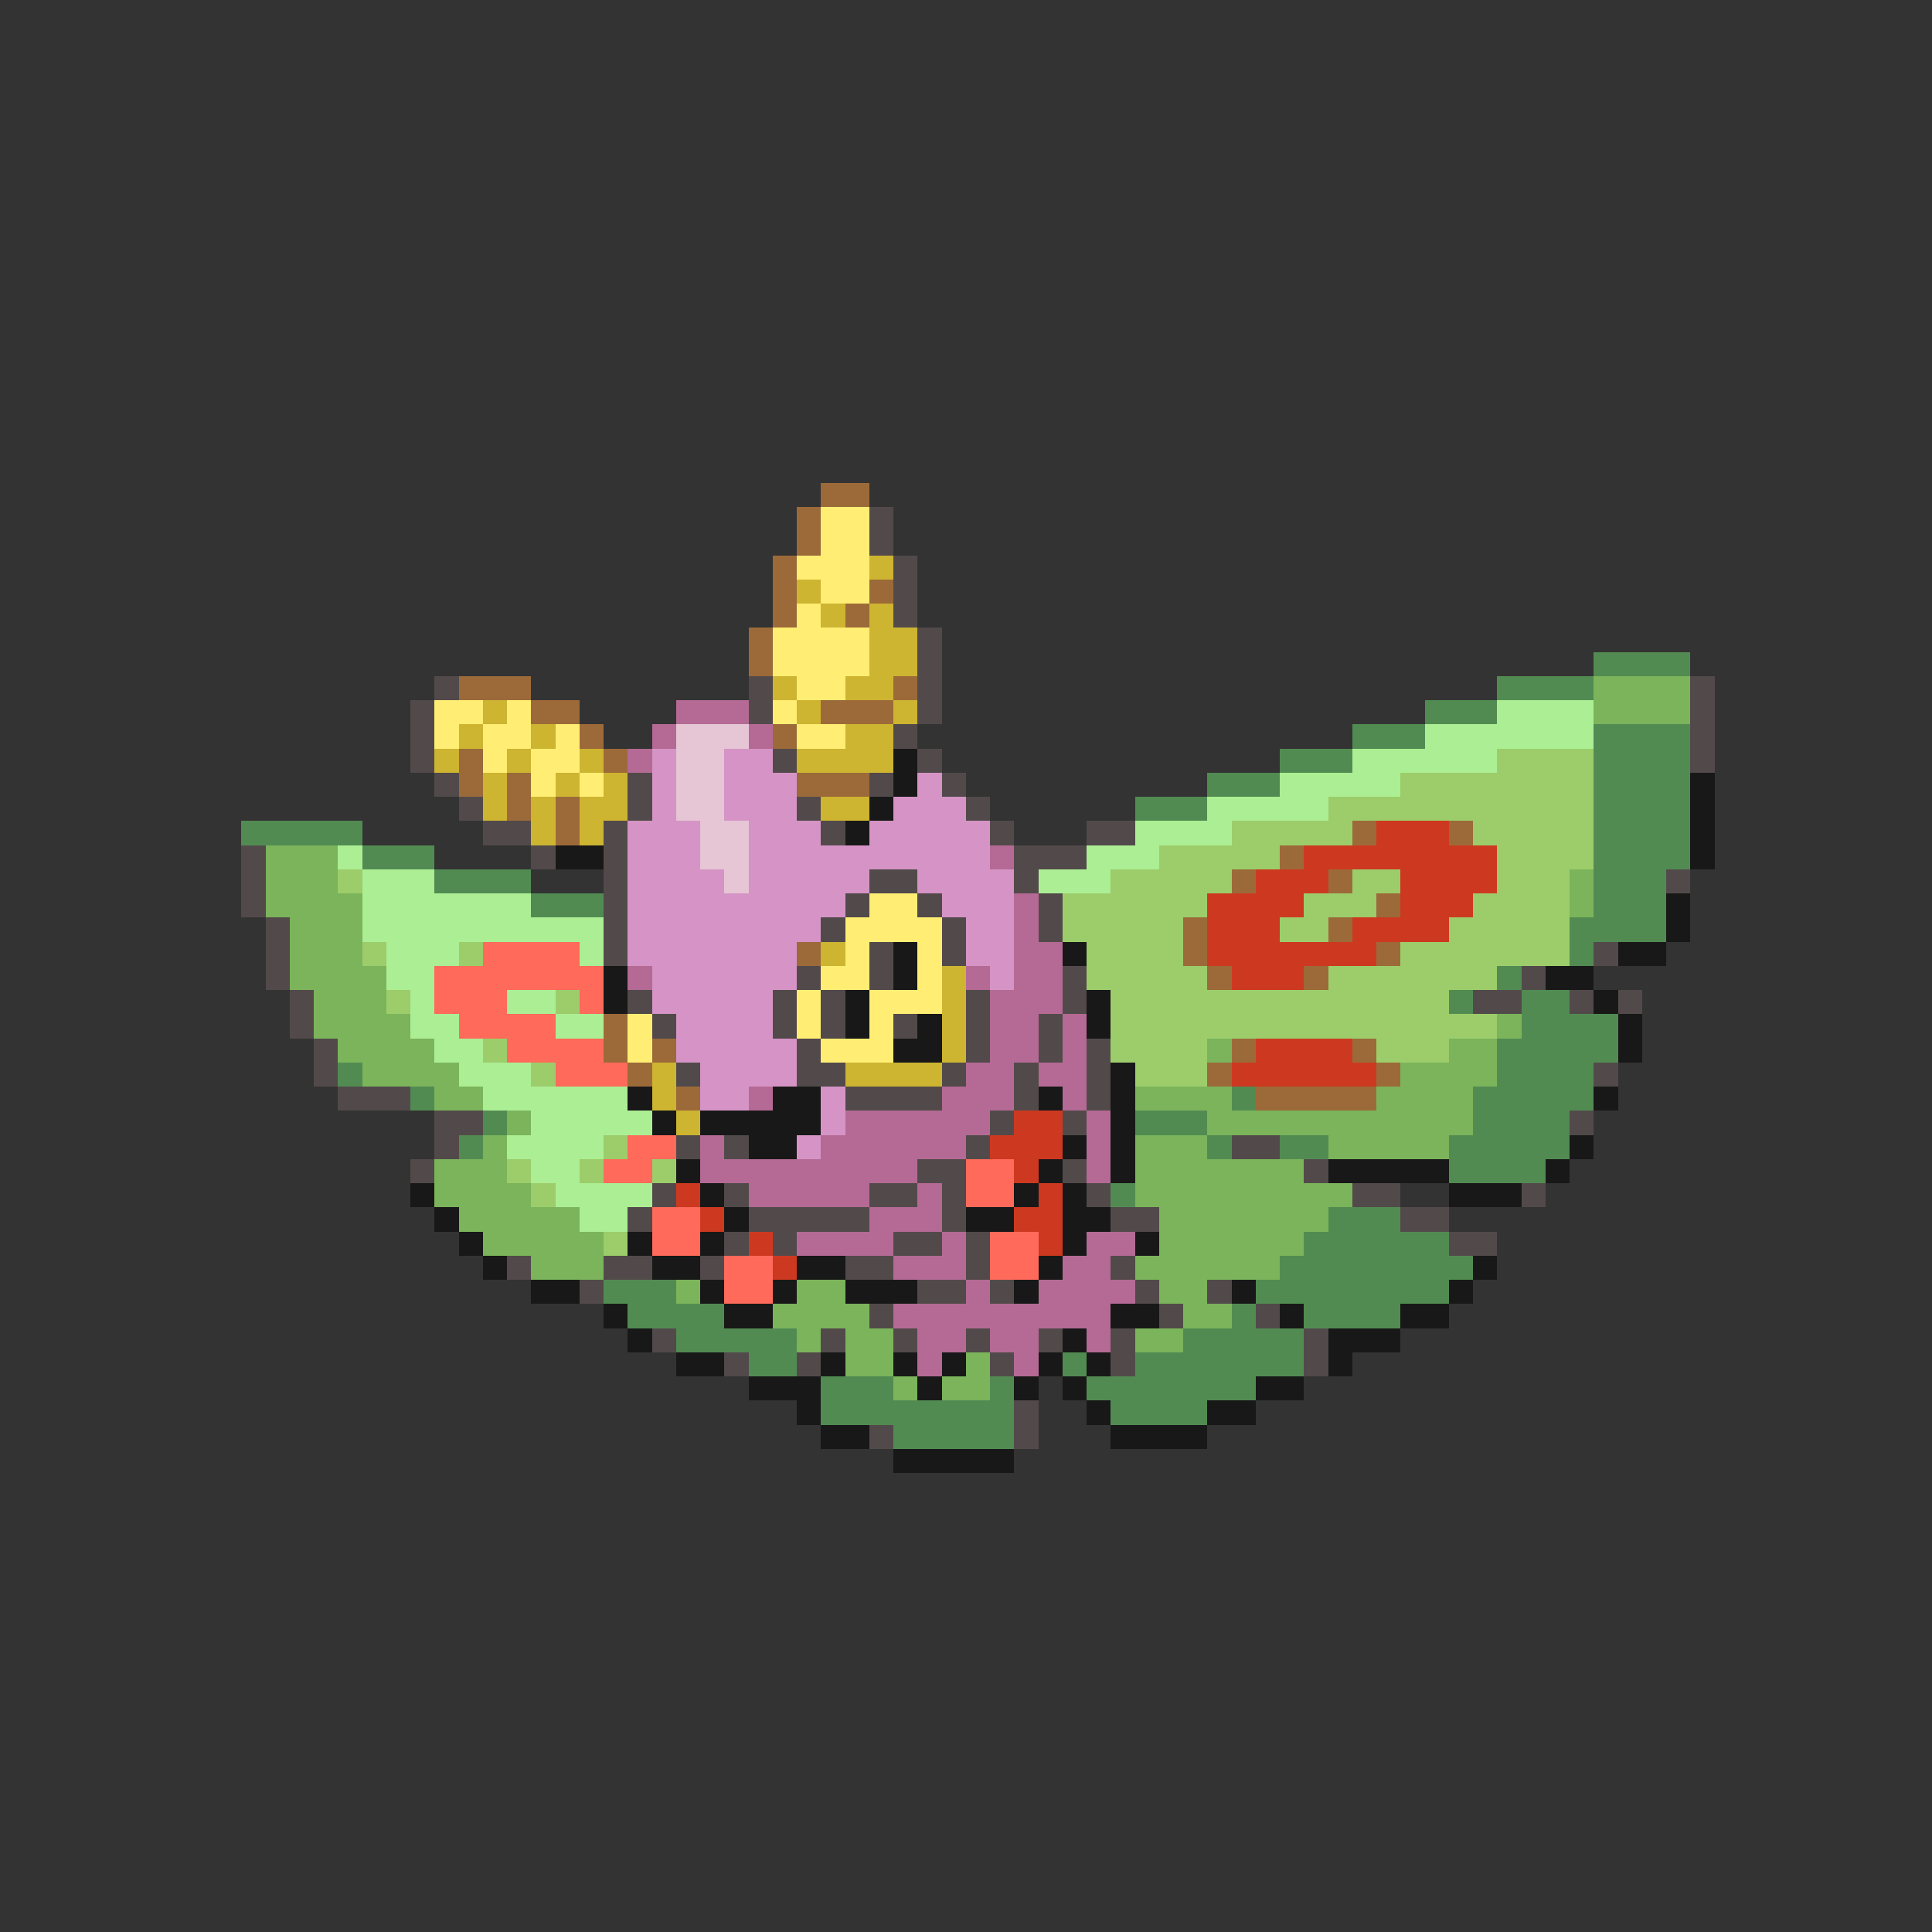 <svg xmlns="http://www.w3.org/2000/svg" viewBox="0 -0.5 80 80" shape-rendering="crispEdges">
<rect x="0" y="-0.5" width="80" height="80" fill="#333333" stroke="none"/>
<path stroke="#9c6a39" d="M34 20h2M33 21h1M33 22h1M32 23h1M32 24h1M36 24h1M32 25h1M35 25h1M31 26h1M31 27h1M19 28h3M37 28h1M22 29h2M34 29h3M24 30h1M32 30h1M19 31h1M25 31h1M19 32h1M21 32h1M33 32h3M21 33h1M23 33h1M23 34h1M56 34h1M60 34h1M53 35h1M51 36h1M55 36h1M57 37h1M49 38h1M55 38h1M33 39h1M49 39h1M57 39h1M50 40h1M54 40h1M25 42h1M25 43h1M27 43h1M51 43h1M56 43h1M26 44h1M50 44h1M57 44h1M28 45h1M52 45h5" />
<path stroke="#ffee73" d="M34 21h2M34 22h2M33 23h3M34 24h2M33 25h1M32 26h4M32 27h4M33 28h2M18 29h2M21 29h1M32 29h1M18 30h1M20 30h2M23 30h1M33 30h2M20 31h1M22 31h2M22 32h1M24 32h1M36 37h2M35 38h4M35 39h1M38 39h1M34 40h2M38 40h1M33 41h1M36 41h3M26 42h1M33 42h1M36 42h1M26 43h1M34 43h3" />
<path stroke="#524a4a" d="M36 21h1M36 22h1M37 23h1M37 24h1M37 25h1M38 26h1M38 27h1M18 28h1M31 28h1M38 28h1M70 28h1M17 29h1M31 29h1M38 29h1M70 29h1M17 30h1M37 30h1M70 30h1M17 31h1M32 31h1M38 31h1M70 31h1M18 32h1M26 32h1M36 32h1M39 32h1M19 33h1M26 33h1M33 33h1M40 33h1M20 34h2M25 34h1M34 34h1M41 34h1M45 34h2M10 35h1M22 35h1M25 35h1M42 35h3M10 36h1M25 36h1M36 36h2M42 36h1M69 36h1M10 37h1M25 37h1M35 37h1M38 37h1M43 37h1M11 38h1M25 38h1M34 38h1M39 38h1M43 38h1M11 39h1M25 39h1M36 39h1M39 39h1M66 39h1M11 40h1M33 40h1M36 40h1M44 40h1M63 40h1M12 41h1M26 41h1M32 41h1M34 41h1M40 41h1M44 41h1M61 41h2M65 41h1M67 41h1M12 42h1M27 42h1M32 42h1M34 42h1M37 42h1M40 42h1M43 42h1M13 43h1M33 43h1M40 43h1M43 43h1M45 43h1M13 44h1M28 44h1M33 44h2M39 44h1M42 44h1M45 44h1M66 44h1M14 45h3M35 45h4M42 45h1M45 45h1M18 46h2M41 46h1M44 46h1M65 46h1M18 47h1M28 47h1M30 47h1M40 47h1M51 47h2M17 48h1M38 48h2M44 48h1M54 48h1M27 49h1M30 49h1M36 49h2M39 49h1M45 49h1M56 49h2M63 49h1M26 50h1M31 50h5M39 50h1M46 50h2M58 50h2M30 51h1M32 51h1M37 51h2M40 51h1M60 51h2M21 52h1M25 52h2M29 52h1M35 52h2M40 52h1M46 52h1M24 53h1M38 53h2M41 53h1M47 53h1M50 53h1M36 54h1M48 54h1M52 54h1M27 55h1M34 55h1M37 55h1M40 55h1M43 55h1M46 55h1M54 55h1M30 56h1M33 56h1M41 56h1M46 56h1M54 56h1M42 58h1M36 59h1M42 59h1" />
<path stroke="#cdb431" d="M36 23h1M33 24h1M34 25h1M36 25h1M36 26h2M36 27h2M32 28h1M35 28h2M20 29h1M33 29h1M37 29h1M19 30h1M22 30h1M35 30h2M18 31h1M21 31h1M24 31h1M33 31h4M20 32h1M23 32h1M25 32h1M20 33h1M22 33h1M24 33h2M34 33h2M22 34h1M24 34h1M34 39h1M39 40h1M39 41h1M39 42h1M39 43h1M27 44h1M35 44h4M27 45h1M28 46h1" />
<path stroke="#528b52" d="M66 27h4M62 28h4M59 29h3M56 30h3M66 30h4M53 31h3M66 31h4M50 32h3M66 32h4M47 33h3M66 33h4M10 34h5M66 34h4M15 35h3M66 35h4M18 36h4M66 36h3M22 37h3M66 37h3M65 38h4M65 39h1M62 40h1M60 41h1M63 41h2M63 42h4M62 43h5M14 44h1M62 44h4M17 45h1M51 45h1M61 45h5M20 46h1M47 46h3M61 46h4M19 47h1M50 47h1M53 47h2M60 47h5M60 48h4M46 49h1M55 50h3M54 51h6M53 52h8M25 53h3M52 53h8M26 54h4M51 54h1M54 54h4M28 55h5M49 55h5M31 56h2M44 56h1M47 56h7M34 57h3M41 57h1M45 57h7M34 58h8M46 58h4M37 59h5" />
<path stroke="#7bb45a" d="M66 28h4M66 29h4M11 35h3M11 36h3M65 36h1M11 37h4M65 37h1M12 38h3M12 39h3M12 40h4M13 41h3M13 42h4M62 42h1M14 43h4M50 43h1M60 43h2M15 44h4M58 44h4M18 45h2M47 45h4M57 45h4M21 46h1M50 46h11M20 47h1M47 47h3M55 47h5M18 48h3M47 48h7M18 49h4M47 49h9M19 50h5M48 50h7M20 51h5M48 51h6M22 52h3M47 52h6M28 53h1M33 53h2M48 53h2M32 54h4M49 54h2M33 55h1M35 55h2M47 55h2M35 56h2M40 56h1M37 57h1M39 57h2" />
<path stroke="#b46a94" d="M28 29h3M27 30h1M31 30h1M26 31h1M41 35h1M42 37h1M42 38h1M42 39h2M26 40h1M40 40h1M42 40h2M41 41h3M41 42h2M44 42h1M41 43h2M44 43h1M40 44h2M43 44h2M31 45h1M39 45h3M44 45h1M35 46h6M45 46h1M29 47h1M34 47h6M45 47h1M29 48h9M45 48h1M31 49h5M38 49h1M36 50h3M33 51h4M39 51h1M45 51h2M37 52h3M44 52h2M40 53h1M43 53h4M37 54h9M38 55h2M41 55h2M45 55h1M38 56h1M42 56h1" />
<path stroke="#acee94" d="M62 29h4M59 30h7M56 31h6M53 32h5M50 33h5M47 34h4M14 35h1M45 35h3M15 36h3M43 36h3M15 37h7M15 38h10M16 39h3M24 39h1M16 40h2M17 41h1M21 41h2M17 42h2M23 42h2M18 43h2M19 44h3M20 45h6M22 46h5M21 47h4M22 48h2M23 49h4M24 50h2" />
<path stroke="#e6c5d5" d="M28 30h3M28 31h2M28 32h2M28 33h2M29 34h2M29 35h2M30 36h1" />
<path stroke="#d594c5" d="M27 31h1M30 31h2M27 32h1M30 32h3M38 32h1M27 33h1M30 33h3M37 33h3M26 34h3M31 34h3M36 34h5M26 35h3M31 35h10M26 36h4M31 36h5M38 36h4M26 37h9M39 37h3M26 38h8M40 38h2M26 39h7M40 39h2M27 40h6M41 40h1M27 41h5M28 42h4M28 43h5M29 44h4M29 45h2M34 45h1M34 46h1M33 47h1" />
<path stroke="#181818" d="M37 31h1M37 32h1M70 32h1M36 33h1M70 33h1M35 34h1M70 34h1M23 35h2M70 35h1M69 37h1M69 38h1M37 39h1M44 39h1M67 39h2M25 40h1M37 40h1M64 40h2M25 41h1M35 41h1M45 41h1M66 41h1M35 42h1M38 42h1M45 42h1M67 42h1M37 43h2M67 43h1M46 44h1M26 45h1M32 45h2M43 45h1M46 45h1M66 45h1M27 46h1M29 46h5M46 46h1M31 47h2M44 47h1M46 47h1M65 47h1M28 48h1M43 48h1M46 48h1M55 48h5M64 48h1M17 49h1M29 49h1M42 49h1M44 49h1M60 49h3M18 50h1M30 50h1M40 50h2M44 50h2M19 51h1M26 51h1M29 51h1M44 51h1M47 51h1M20 52h1M27 52h2M33 52h2M43 52h1M61 52h1M22 53h2M29 53h1M32 53h1M35 53h3M42 53h1M51 53h1M60 53h1M25 54h1M30 54h2M46 54h2M53 54h1M58 54h2M26 55h1M44 55h1M55 55h3M28 56h2M34 56h1M37 56h1M39 56h1M43 56h1M45 56h1M55 56h1M31 57h3M38 57h1M42 57h1M44 57h1M52 57h2M33 58h1M45 58h1M50 58h2M34 59h2M46 59h4M37 60h5" />
<path stroke="#9ccd6a" d="M62 31h4M58 32h8M55 33h11M51 34h5M61 34h5M48 35h5M62 35h4M14 36h1M46 36h5M56 36h2M62 36h3M44 37h6M54 37h3M61 37h4M44 38h5M53 38h2M60 38h5M15 39h1M19 39h1M45 39h4M58 39h7M45 40h5M55 40h7M16 41h1M23 41h1M46 41h14M46 42h16M20 43h1M46 43h4M57 43h3M22 44h1M47 44h3M25 47h1M21 48h1M24 48h1M27 48h1M22 49h1M25 51h1" />
<path stroke="#cd3920" d="M57 34h3M54 35h8M52 36h3M58 36h4M50 37h4M58 37h3M50 38h3M56 38h4M50 39h7M51 40h3M52 43h4M51 44h6M42 46h2M41 47h3M42 48h1M28 49h1M43 49h1M29 50h1M42 50h2M31 51h1M43 51h1M32 52h1" />
<path stroke="#ff6a5a" d="M20 39h4M18 40h7M18 41h3M24 41h1M19 42h4M21 43h4M23 44h3M26 47h2M25 48h2M40 48h2M40 49h2M27 50h2M27 51h2M41 51h2M30 52h2M41 52h2M30 53h2" />
</svg>